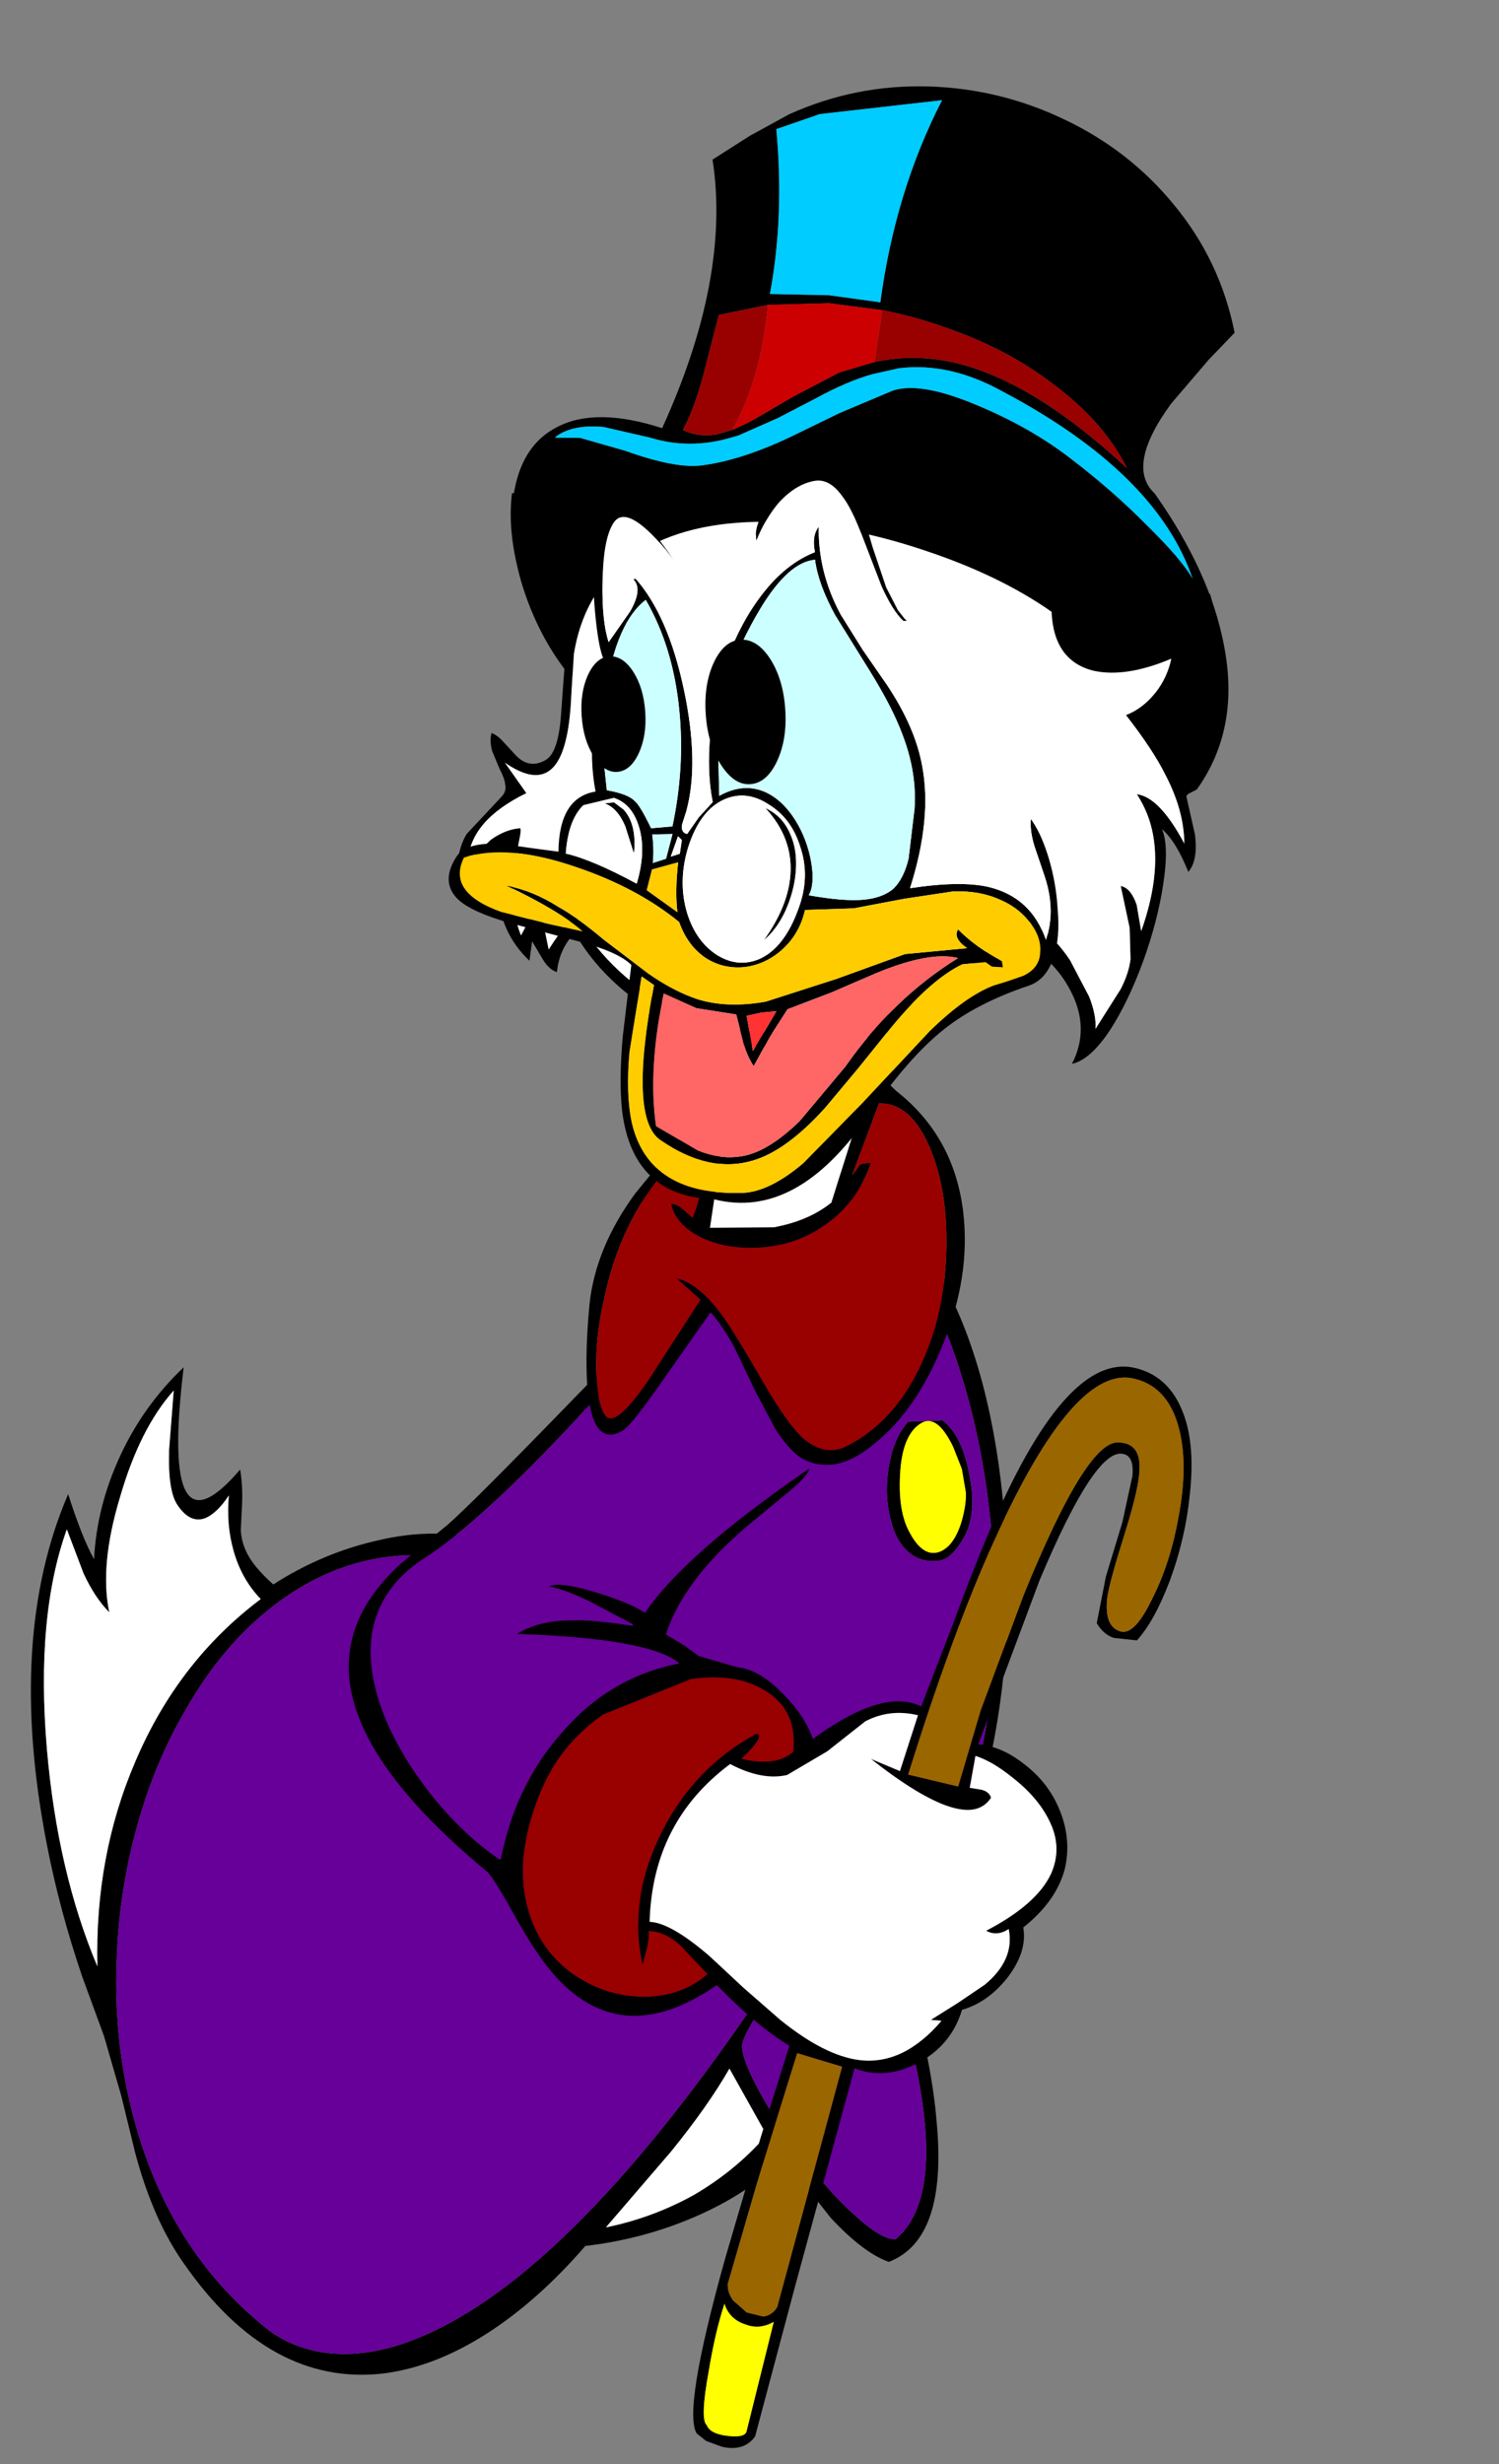 <?xml version="1.0" encoding="UTF-8" standalone="no"?>
<svg xmlns:xlink="http://www.w3.org/1999/xlink" height="166.95px" width="101.6px" xmlns="http://www.w3.org/2000/svg">
  <rect width="100%" height="100%" fill="#808080" stroke="none"/>
  <g transform="matrix(1.0, 0.0, 0.0, 1.0, 51.8, 123.5)">
    <use height="92.15" transform="matrix(0.9, 0.0, 0.0, 0.9, -49.7, -45.53)" width="73.55" xlink:href="#shape0"/>
    <use height="79.85" transform="matrix(0.816, -0.377, 0.377, 0.816, -34.202, -21.67)" width="66.1" xlink:href="#shape1"/>
    <use height="57.5" transform="matrix(-0.898, 0.063, 0.063, 0.898, 30.608, -119.096)" width="55.3" xlink:href="#shape2"/>
    <use height="74.6" transform="matrix(-0.898, 0.063, 0.063, 0.898, 30.272, -93.409)" width="58.95" xlink:href="#shape3"/>
    <use height="56.45" transform="matrix(-0.837, 0.148, 0.148, 0.837, 14.44, -93.43)" width="47.6" xlink:href="#shape4"/>
    <use height="14.65" transform="matrix(-0.835, 0.059, 0.047, 0.668, 1.078, -80.346)" width="6.45" xlink:href="#shape5"/>
    <use height="14.65" transform="matrix(-0.668, 0.047, 0.037, 0.534, -8.338, -79.177)" width="6.45" xlink:href="#shape5"/>
  </g>
  <defs>
    <g id="shape0" transform="matrix(1.0, 0.0, 0.0, 1.0, 39.0, 65.7)">
      <path d="M9.75 -62.85 Q8.3 -61.5 7.45 -58.95 6.9 -57.25 6.4 -53.9 L5.4 -48.6 Q4.65 -45.7 3.45 -43.9 L0.65 -40.15 Q-1.1 -37.95 -1.85 -36.55 -4.25 -32.45 -3.15 -28.05 -1.15 -20.25 2.9 -15.25 6.25 -11.05 10.9 -9.05 14.6 -7.45 18.75 -7.4 22.0 -7.35 24.35 -8.15 29.25 -9.9 31.75 -17.4 33.95 -24.35 33.55 -33.8 33.15 -43.15 30.4 -50.8 27.35 -59.1 22.6 -62.1 19.55 -64.05 16.2 -64.5 12.1 -65.05 9.75 -62.85 M13.35 -65.65 Q22.45 -66.4 28.05 -58.5 32.8 -51.8 34.1 -40.3 35.3 -29.95 33.35 -20.45 32.45 -16.0 31.0 -12.9 29.45 -9.75 27.55 -8.55 27.4 -8.5 27.5 -8.0 L27.75 -7.05 Q27.9 -5.65 26.55 -5.2 L28.0 0.25 Q28.95 4.25 29.2 7.35 30.05 16.25 25.6 17.95 23.65 17.25 21.2 14.6 L17.7 10.15 Q15.0 12.85 10.9 14.6 7.05 16.25 2.75 16.75 -0.8 20.85 -4.6 23.3 -8.55 25.85 -12.45 26.35 -21.05 27.35 -27.5 18.05 -29.8 14.8 -31.15 9.75 L-32.2 5.45 -33.5 0.95 -35.15 -3.55 Q-36.85 -8.55 -37.8 -13.45 -40.85 -29.05 -36.2 -39.85 -35.15 -36.55 -34.25 -34.95 -34.05 -38.95 -32.25 -42.8 -30.5 -46.55 -27.5 -49.4 -29.3 -34.6 -23.25 -41.7 -23.05 -40.55 -23.1 -39.15 L-23.2 -37.15 Q-23.15 -36.15 -22.65 -35.25 -22.1 -34.25 -20.75 -33.05 -17.1 -35.4 -12.95 -36.35 -8.35 -37.45 -4.55 -36.25 0.25 -40.5 2.7 -46.1 4.05 -49.4 5.25 -55.35 L6.1 -59.2 Q6.6 -61.2 7.35 -62.4 9.15 -65.3 13.35 -65.65 M31.4 -40.0 L31.1 -41.75 30.45 -43.4 Q29.25 -45.9 28.05 -45.2 26.6 -44.35 26.45 -41.3 26.3 -38.55 27.15 -37.0 27.85 -35.65 28.7 -35.45 29.45 -35.3 30.15 -36.0 30.75 -36.65 31.1 -37.85 31.45 -39.1 31.4 -40.0 M25.6 -41.9 Q25.95 -44.05 27.05 -45.3 L29.65 -45.4 Q31.1 -44.3 31.65 -41.4 32.25 -38.55 31.35 -36.75 30.4 -35.0 29.45 -34.85 28.45 -34.7 27.65 -35.1 26.25 -35.85 25.75 -37.9 25.25 -39.8 25.6 -41.9 M16.35 -2.8 Q16.3 -1.85 15.45 -0.3 14.55 1.2 14.55 1.7 14.55 2.75 15.9 5.2 17.15 7.5 19.15 10.1 21.15 12.75 23.0 14.4 25.0 16.25 26.1 16.25 29.2 13.7 28.15 6.1 27.75 3.1 26.8 0.0 L24.9 -4.55 Q20.7 -2.4 14.7 -3.3 8.6 -4.2 3.5 -7.95 -2.15 -12.1 -4.65 -18.45 -7.45 -25.7 -5.5 -34.7 -14.45 -36.85 -21.65 -30.7 -24.9 -27.9 -27.3 -23.7 -29.7 -19.65 -31.05 -14.7 -32.4 -9.8 -32.55 -4.6 -32.75 0.75 -31.6 5.75 -29.1 16.75 -21.15 23.05 -19.45 24.35 -17.1 24.75 -13.7 25.3 -9.65 23.6 1.9 18.75 16.35 -2.8 M23.8 -5.1 Q25.3 -5.65 25.9 -7.0 16.2 -4.85 9.15 -8.15 3.25 -10.95 -0.25 -17.25 -3.15 -22.4 -3.9 -28.6 -4.2 -31.2 -3.95 -33.35 -3.85 -35.45 -3.25 -36.55 -6.3 -32.6 -5.3 -26.1 -4.3 -19.9 -0.15 -14.25 4.15 -8.25 10.15 -5.65 16.85 -2.75 23.8 -5.1 M-27.95 -39.0 Q-28.7 -40.05 -28.6 -43.2 L-28.25 -47.65 Q-30.8 -44.8 -32.3 -39.6 -33.85 -34.45 -33.1 -30.95 -34.2 -32.05 -35.05 -33.9 L-36.3 -37.2 Q-38.65 -30.65 -37.8 -20.65 -37.0 -11.4 -34.0 -4.3 -34.2 -12.6 -31.15 -19.7 -27.95 -27.25 -21.7 -31.95 -23.15 -33.45 -23.75 -35.6 -24.3 -37.55 -24.1 -39.75 -24.95 -38.45 -25.85 -38.05 -27.0 -37.6 -27.95 -39.0 M16.4 8.4 L13.6 3.4 Q12.0 6.2 9.2 9.65 L4.3 15.35 Q7.75 14.65 10.85 12.95 14.05 11.1 16.4 8.4" fill="#000000" fill-rule="evenodd" stroke="none"/>
      <path d="M9.75 -62.85 Q12.1 -65.05 16.2 -64.5 19.55 -64.05 22.6 -62.1 27.35 -59.1 30.4 -50.8 33.15 -43.15 33.55 -33.8 33.95 -24.35 31.75 -17.4 29.25 -9.9 24.35 -8.15 22.0 -7.35 18.75 -7.4 14.6 -7.45 10.9 -9.05 6.25 -11.05 2.9 -15.25 -1.15 -20.25 -3.15 -28.05 -4.25 -32.45 -1.85 -36.55 -1.1 -37.95 0.65 -40.15 L3.45 -43.9 Q4.65 -45.7 5.4 -48.6 L6.4 -53.9 Q6.9 -57.25 7.45 -58.95 8.3 -61.5 9.75 -62.85 M25.6 -41.9 Q25.25 -39.8 25.75 -37.9 26.25 -35.85 27.65 -35.1 28.45 -34.7 29.45 -34.85 30.4 -35.0 31.35 -36.75 32.25 -38.55 31.65 -41.4 31.1 -44.3 29.65 -45.4 L27.05 -45.3 Q25.95 -44.05 25.6 -41.9 M16.35 -2.8 Q1.9 18.75 -9.65 23.6 -13.7 25.3 -17.1 24.75 -19.45 24.35 -21.15 23.05 -29.1 16.75 -31.6 5.75 -32.75 0.75 -32.55 -4.6 -32.4 -9.8 -31.05 -14.7 -29.7 -19.65 -27.3 -23.7 -24.9 -27.9 -21.65 -30.7 -14.45 -36.85 -5.5 -34.7 -7.45 -25.7 -4.65 -18.45 -2.15 -12.1 3.5 -7.95 8.6 -4.2 14.7 -3.3 20.7 -2.4 24.9 -4.55 L26.8 0.0 Q27.75 3.1 28.15 6.1 29.2 13.7 26.1 16.25 25.0 16.25 23.0 14.4 21.15 12.75 19.15 10.1 17.15 7.5 15.9 5.2 14.55 2.75 14.55 1.7 14.55 1.2 15.45 -0.3 16.3 -1.85 16.35 -2.8" fill="#660099" fill-rule="evenodd" stroke="none"/>
      <path d="M31.4 -40.0 Q31.45 -39.1 31.1 -37.85 30.75 -36.65 30.15 -36.0 29.45 -35.3 28.7 -35.45 27.85 -35.65 27.15 -37.0 26.3 -38.55 26.45 -41.3 26.6 -44.35 28.05 -45.2 29.25 -45.9 30.45 -43.4 L31.1 -41.75 31.4 -40.0" fill="#ffff00" fill-rule="evenodd" stroke="none"/>
      <path d="M23.8 -5.1 Q16.85 -2.75 10.15 -5.65 4.15 -8.25 -0.15 -14.25 -4.3 -19.9 -5.3 -26.1 -6.3 -32.6 -3.25 -36.55 -3.85 -35.45 -3.95 -33.35 -4.2 -31.2 -3.9 -28.6 -3.15 -22.4 -0.25 -17.25 3.25 -10.95 9.15 -8.15 16.2 -4.85 25.9 -7.0 25.3 -5.65 23.8 -5.1" fill="#990000" fill-rule="evenodd" stroke="none"/>
      <path d="M16.4 8.4 Q14.05 11.1 10.85 12.95 7.75 14.65 4.3 15.35 L9.2 9.65 Q12.0 6.2 13.6 3.4 L16.4 8.4 M-27.95 -39.0 Q-27.0 -37.6 -25.85 -38.05 -24.95 -38.45 -24.1 -39.75 -24.3 -37.55 -23.75 -35.6 -23.15 -33.45 -21.7 -31.95 -27.95 -27.25 -31.15 -19.7 -34.2 -12.6 -34.0 -4.3 -37.0 -11.4 -37.8 -20.65 -38.65 -30.65 -36.3 -37.2 L-35.05 -33.9 Q-34.2 -32.05 -33.1 -30.95 -33.85 -34.45 -32.3 -39.6 -30.8 -44.8 -28.25 -47.65 L-28.6 -43.2 Q-28.7 -40.05 -27.95 -39.0" fill="#ffffff" fill-rule="evenodd" stroke="none"/>
    </g>
    <g id="shape1" transform="matrix(1.0, 0.0, 0.0, 1.0, 33.75, 7.9)">
      <path d="M4.8 7.15 L5.0 7.15 4.85 7.25 Q4.4 7.65 2.9 8.05 L-1.1 9.1 Q-7.2 10.8 -10.1 13.95 L-9.15 15.35 -8.55 16.45 -6.25 18.45 Q-4.8 19.3 -3.95 21.75 -3.15 23.95 -3.35 25.75 3.1 24.45 5.1 26.95 L10.0 22.2 Q14.3 17.9 17.1 15.55 26.65 7.45 30.5 10.6 32.55 12.25 32.3 15.25 32.1 17.8 30.15 21.0 28.5 23.8 26.1 26.2 23.75 28.5 21.95 29.25 L20.45 28.35 Q19.85 27.8 19.75 26.8 L21.85 23.9 24.7 20.7 26.85 17.85 Q27.6 16.55 26.9 16.05 25.2 14.75 17.2 22.05 L7.8 31.35 Q9.35 32.2 10.35 34.2 11.4 36.2 11.3 38.4 11.2 40.8 9.8 42.6 8.2 44.55 5.1 45.3 4.6 47.15 2.3 48.3 0.25 49.3 -1.7 49.0 -3.55 51.1 -6.45 51.25 -9.25 51.35 -10.9 49.6 L-21.75 62.5 -29.35 71.65 Q-30.6 72.35 -31.95 71.3 L-32.85 70.4 -33.25 69.6 Q-33.5 67.6 -25.75 58.5 L-19.5 51.35 -14.65 46.0 Q-16.3 43.55 -17.7 39.55 -26.2 41.05 -28.45 33.9 -29.1 31.85 -29.35 28.3 -29.6 25.0 -29.85 24.5 -36.85 9.9 -31.35 3.9 -29.5 1.85 -26.1 0.75 L-23.55 0.05 -21.6 -0.45 Q-19.2 -1.15 -8.7 -5.2 -0.55 -8.35 -0.4 -7.85 L-0.45 -7.75 Q-0.8 -7.5 -3.1 -6.4 -5.95 -5.05 -9.45 -3.6 -19.1 0.35 -24.25 1.1 -28.05 1.65 -30.05 4.4 -31.75 6.85 -31.95 10.7 -32.1 14.1 -31.1 18.0 -30.15 21.55 -28.55 24.15 -25.2 19.55 -20.5 17.45 -15.35 15.05 -10.1 16.35 -11.35 13.7 -20.3 9.2 -18.3 8.95 -16.0 10.05 -14.75 10.55 -12.1 12.3 L-12.05 12.2 -14.15 9.45 Q-15.4 7.85 -16.6 6.95 -15.65 6.95 -13.45 8.95 -11.5 10.7 -10.85 11.8 -6.3 9.05 4.8 7.15 M21.15 28.15 Q22.0 28.8 24.3 26.9 26.65 25.05 28.65 22.2 30.95 19.0 31.5 16.25 32.15 13.0 30.15 11.35 26.55 8.2 15.35 17.9 9.6 22.85 2.05 31.2 L5.1 33.6 9.05 29.1 15.65 22.55 Q24.75 14.05 26.9 15.1 28.5 15.85 27.5 17.7 26.9 18.9 24.55 21.5 22.0 24.3 21.3 25.35 20.1 27.3 21.15 28.15 M9.1 34.7 Q8.2 32.9 7.25 32.05 L5.85 34.05 6.65 34.6 Q7.05 34.95 7.0 35.4 4.2 37.2 0.0 28.95 L1.6 30.7 4.6 27.45 Q2.9 26.1 0.8 26.2 L-2.75 27.05 -6.25 27.4 Q-8.15 27.0 -9.8 24.85 -16.95 26.35 -20.3 33.1 -18.9 33.8 -17.3 37.3 L-15.95 40.6 -14.45 43.95 Q-12.55 47.8 -10.3 49.2 -7.45 50.95 -3.45 49.1 L-4.15 48.7 -1.8 48.4 0.65 48.0 Q3.5 47.25 4.05 44.95 3.0 45.1 2.45 44.35 6.75 44.15 8.7 42.5 10.35 41.05 10.25 38.75 10.2 36.85 9.1 34.7 M-8.85 24.85 Q-6.75 26.5 -5.1 26.0 -3.5 23.35 -5.05 21.0 -6.45 18.8 -9.8 17.8 L-16.95 17.45 Q-21.05 18.2 -23.9 21.0 -27.4 24.3 -28.15 28.0 -28.8 31.25 -27.3 34.05 -25.85 36.65 -23.25 37.95 -20.55 39.25 -18.0 38.5 L-18.9 35.8 Q-19.5 34.3 -20.65 33.7 -20.95 34.5 -22.15 35.8 -21.0 30.8 -16.65 27.35 -12.4 23.95 -7.05 23.6 -6.4 24.0 -8.85 24.85 M-30.45 65.7 Q-32.6 68.75 -32.3 69.35 -32.35 70.05 -31.2 70.75 -30.05 71.45 -29.75 71.0 L-24.45 64.4 Q-25.7 64.5 -26.5 63.65 -27.4 62.8 -27.25 61.6 -28.75 63.2 -30.45 65.7 M-11.7 49.1 L-14.35 46.75 -20.75 53.85 -26.4 60.35 Q-26.7 60.95 -26.55 61.65 L-26.0 62.9 -25.0 63.7 Q-24.35 63.9 -23.75 63.5 L-11.7 49.1" fill="#000000" fill-rule="evenodd" stroke="none"/>
      <path d="M-0.45 -7.75 Q9.85 -4.75 4.8 7.15 -6.3 9.05 -10.85 11.8 -11.5 10.7 -13.45 8.95 -15.65 6.95 -16.6 6.95 -15.4 7.85 -14.15 9.45 L-12.05 12.2 -12.1 12.3 Q-14.75 10.55 -16.0 10.05 -18.3 8.95 -20.3 9.2 -11.35 13.7 -10.1 16.35 -15.35 15.05 -20.5 17.45 -25.2 19.55 -28.55 24.15 -30.15 21.55 -31.1 18.0 -32.1 14.1 -31.95 10.7 -31.75 6.85 -30.05 4.4 -28.05 1.65 -24.25 1.1 -19.1 0.35 -9.45 -3.6 -5.95 -5.05 -3.1 -6.4 -0.8 -7.5 -0.45 -7.75" fill="#660099" fill-rule="evenodd" stroke="none"/>
      <path d="M21.15 28.15 Q20.1 27.3 21.3 25.35 22.0 24.3 24.55 21.5 26.9 18.9 27.5 17.7 28.5 15.85 26.9 15.1 24.75 14.05 15.65 22.55 L9.05 29.1 5.1 33.6 2.05 31.2 Q9.6 22.85 15.35 17.9 26.55 8.2 30.15 11.35 32.15 13.0 31.5 16.25 30.95 19.0 28.65 22.2 26.65 25.05 24.3 26.9 22.0 28.8 21.15 28.15 M-11.7 49.1 L-23.75 63.5 Q-24.35 63.9 -25.0 63.7 L-26.0 62.9 -26.55 61.65 Q-26.7 60.95 -26.4 60.35 L-20.75 53.85 -14.35 46.75 -11.7 49.1" fill="#996600" fill-rule="evenodd" stroke="none"/>
      <path d="M9.1 34.7 Q10.2 36.85 10.25 38.75 10.35 41.05 8.7 42.5 6.75 44.15 2.45 44.35 3.0 45.1 4.05 44.95 3.5 47.25 0.65 48.0 L-1.8 48.4 -4.15 48.7 -3.45 49.1 Q-7.45 50.95 -10.3 49.2 -12.55 47.8 -14.45 43.95 L-15.95 40.6 -17.3 37.3 Q-18.9 33.8 -20.3 33.1 -16.95 26.35 -9.8 24.85 -8.15 27.0 -6.25 27.4 L-2.75 27.05 0.8 26.2 Q2.9 26.1 4.6 27.45 L1.6 30.7 0.0 28.95 Q4.2 37.2 7.0 35.4 7.05 34.95 6.65 34.6 L5.85 34.05 7.25 32.05 Q8.2 32.9 9.1 34.7" fill="#ffffff" fill-rule="evenodd" stroke="none"/>
      <path d="M-8.85 24.85 Q-6.4 24.0 -7.05 23.6 -12.4 23.95 -16.65 27.35 -21.0 30.8 -22.15 35.8 -20.95 34.5 -20.65 33.7 -19.5 34.3 -18.9 35.8 L-18.0 38.5 Q-20.55 39.25 -23.25 37.95 -25.85 36.65 -27.3 34.05 -28.8 31.25 -28.15 28.0 -27.4 24.3 -23.9 21.0 -21.05 18.2 -16.95 17.45 L-9.8 17.8 Q-6.45 18.8 -5.05 21.0 -3.5 23.35 -5.1 26.0 -6.75 26.5 -8.85 24.85" fill="#990000" fill-rule="evenodd" stroke="none"/>
      <path d="M-30.45 65.7 Q-28.75 63.2 -27.25 61.6 -27.4 62.8 -26.5 63.65 -25.7 64.5 -24.45 64.4 L-29.75 71.0 Q-30.05 71.45 -31.2 70.75 -32.35 70.05 -32.3 69.35 -32.6 68.75 -30.45 65.7" fill="#ffff00" fill-rule="evenodd" stroke="none"/>
    </g>
    <g id="shape2" transform="matrix(1.0, 0.0, 0.0, 1.0, 27.65, 28.75)">
      <path d="M27.25 6.35 Q26.4 10.2 24.4 13.25 L18.05 18.8 Q-2.1 34.4 -22.4 25.55 -26.0 21.2 -25.2 14.85 -24.55 9.3 -20.8 3.1 -18.75 0.9 -22.5 -3.55 L-25.55 -6.65 -27.65 -8.55 Q-26.95 -14.05 -23.75 -18.5 -20.7 -22.8 -16.0 -25.45 -11.35 -28.1 -6.0 -28.65 -0.5 -29.2 4.65 -27.3 L7.7 -25.9 10.65 -24.3 Q9.9 -15.35 15.85 -4.4 20.7 -6.35 23.7 -5.05 26.35 -3.95 27.25 -0.6 28.05 2.4 27.25 6.35 M5.7 -26.25 L2.35 -27.15 -6.9 -27.55 Q-2.9 -20.95 -1.2 -12.7 L2.6 -13.5 6.95 -13.9 7.05 -13.9 Q5.55 -19.65 5.7 -26.25 M18.75 -2.9 L22.05 -4.1 23.95 -4.25 23.75 -4.4 Q22.45 -5.15 20.25 -4.8 L16.8 -3.75 Q13.95 -2.65 10.85 -3.3 L10.15 -3.45 7.1 -4.55 4.1 -5.85 Q1.7 -6.95 -0.25 -7.35 L-2.25 -7.65 Q-6.05 -7.85 -9.85 -5.4 -21.05 1.55 -23.2 9.7 -22.45 8.15 -20.05 5.45 -17.7 2.7 -14.75 0.1 -11.8 -2.55 -7.75 -4.55 -3.75 -6.55 -1.65 -6.0 L2.45 -4.6 5.8 -3.25 Q9.85 -1.6 13.0 -1.4 15.0 -1.25 18.75 -2.9 M10.6 -3.9 L11.75 -3.65 Q13.15 -3.5 14.3 -4.15 13.3 -5.75 12.45 -8.25 L11.0 -12.6 7.25 -13.1 2.65 -12.9 -1.3 -12.1 Q-3.75 -11.45 -6.1 -10.4 -10.55 -8.5 -13.8 -5.6 -17.35 -2.55 -18.85 1.05 -12.4 -5.85 -6.7 -7.7 -3.6 -8.7 -0.45 -8.25 L2.25 -7.65 5.8 -6.1 8.95 -4.55 Q9.85 -4.15 10.6 -3.9 M16.45 5.5 Q14.85 4.25 12.05 3.65 6.65 2.45 0.0 4.25 -6.7 6.05 -10.75 9.8 -14.8 13.5 -13.9 16.95 L-13.9 17.0 Q-12.95 20.45 -7.55 21.65 L-4.95 22.05 Q-0.65 22.4 4.5 21.05 11.15 19.25 15.25 15.55 L15.95 14.85 Q19.2 11.5 18.4 8.35 17.9 6.65 16.45 5.5" fill="#000000" fill-rule="evenodd" stroke="none"/>
      <path d="M18.75 -2.9 Q15.0 -1.25 13.0 -1.4 9.85 -1.6 5.8 -3.25 L2.45 -4.6 -1.65 -6.0 Q-3.75 -6.55 -7.75 -4.55 -11.8 -2.55 -14.75 0.1 -17.7 2.7 -20.05 5.45 -22.45 8.15 -23.2 9.7 -21.05 1.55 -9.85 -5.4 -6.05 -7.85 -2.25 -7.65 L-0.25 -7.35 Q1.7 -6.95 4.1 -5.85 L7.1 -4.55 10.15 -3.45 10.85 -3.3 Q13.95 -2.65 16.8 -3.75 L20.25 -4.8 Q22.45 -5.15 23.75 -4.4 L23.95 -4.25 22.05 -4.1 18.75 -2.9 M5.7 -26.25 Q5.55 -19.65 7.05 -13.9 L6.95 -13.9 2.6 -13.5 -1.2 -12.7 Q-2.9 -20.95 -6.9 -27.55 L2.35 -27.15 5.7 -26.25" fill="#00ccff" fill-rule="evenodd" stroke="none"/>
      <path d="M7.25 -13.1 L11.0 -12.6 12.45 -8.25 Q13.3 -5.75 14.3 -4.15 13.15 -3.5 11.75 -3.65 L10.6 -3.9 Q8.2 -7.45 7.25 -13.1 M-0.45 -8.25 Q-3.6 -8.7 -6.7 -7.7 -12.4 -5.85 -18.85 1.05 -17.35 -2.55 -13.8 -5.6 -10.55 -8.5 -6.1 -10.4 -3.75 -11.45 -1.3 -12.1 L-0.45 -8.25" fill="#990000" fill-rule="evenodd" stroke="none"/>
      <path d="M10.6 -3.9 Q9.85 -4.15 8.95 -4.55 L5.8 -6.1 2.25 -7.65 -0.45 -8.25 -1.3 -12.1 2.65 -12.9 7.25 -13.1 Q8.2 -7.45 10.6 -3.9" fill="#cc0000" fill-rule="evenodd" stroke="none"/>
      <path d="M15.95 14.85 L15.25 15.55 Q11.15 19.25 4.5 21.05 -0.65 22.4 -4.95 22.05 L-5.9 19.25 Q-2.0 19.4 2.55 18.2 9.2 16.4 13.3 12.7 L14.3 11.7 15.95 14.85" fill="#660000" fill-rule="evenodd" stroke="none"/>
      <path d="M-13.9 16.95 Q-14.8 13.5 -10.75 9.8 -6.7 6.05 0.0 4.25 6.65 2.45 12.05 3.65 14.85 4.25 16.45 5.5 17.2 8.5 14.3 11.7 L13.3 12.7 Q9.2 16.4 2.55 18.2 -2.0 19.4 -5.9 19.25 L-9.5 18.8 Q-12.3 18.2 -13.9 16.95" fill="#333333" fill-rule="evenodd" stroke="none"/>
      <path d="M16.45 5.5 Q17.9 6.65 18.4 8.35 19.2 11.5 15.95 14.85 L14.3 11.7 Q17.2 8.5 16.45 5.5 M-4.95 22.05 L-7.55 21.65 Q-12.95 20.45 -13.9 17.0 L-13.9 16.95 Q-12.3 18.2 -9.5 18.8 L-5.9 19.25 -4.95 22.05" fill="#330000" fill-rule="evenodd" stroke="none"/>
    </g>
    <g id="shape3" transform="matrix(1.0, 0.0, 0.0, 1.0, 38.55, 59.25)">
      <path d="M14.05 -53.0 Q13.2 -49.1 11.15 -46.05 L11.4 -44.35 11.7 -42.25 Q12.1 -39.55 13.05 -39.05 14.35 -38.4 15.3 -39.55 L16.1 -40.55 Q16.55 -41.15 17.0 -41.35 17.2 -40.8 17.05 -40.0 L16.6 -38.65 Q16.25 -37.85 16.25 -37.45 16.15 -36.9 16.6 -36.5 L19.4 -33.9 Q20.35 -32.55 20.4 -30.15 19.3 -31.3 18.3 -31.75 L17.6 -32.0 Q17.2 -32.2 16.95 -32.35 18.3 -27.25 15.35 -24.05 L15.05 -25.5 14.35 -24.1 Q13.95 -23.3 13.35 -23.05 13.05 -24.8 11.8 -25.9 9.3 -20.7 2.65 -17.3 2.3 -16.35 2.3 -14.95 L2.3 -12.6 5.55 -9.3 8.65 -6.0 Q11.9 -2.15 12.65 2.05 13.25 5.65 13.25 8.2 13.2 12.95 10.8 11.7 10.1 11.35 7.3 7.85 L3.6 3.3 Q2.8 4.3 2.0 6.05 L0.7 9.35 -0.65 12.4 Q-1.5 13.95 -2.35 14.65 -3.5 15.5 -5.05 15.35 -6.5 15.15 -8.05 14.0 -11.35 11.7 -13.65 7.0 -16.15 1.95 -15.9 -2.95 -15.6 -8.65 -11.5 -12.35 L-11.05 -12.85 -11.55 -14.6 -12.65 -16.3 Q-13.6 -17.45 -15.45 -18.65 L-18.7 -20.7 Q-20.5 -21.95 -21.4 -23.1 -24.05 -21.5 -25.15 -18.9 -26.4 -16.0 -24.85 -13.45 -26.25 -13.65 -27.9 -15.8 -29.4 -17.8 -30.75 -20.8 -32.05 -23.75 -32.65 -26.45 -33.3 -29.3 -32.85 -30.6 -33.85 -29.6 -34.6 -27.25 -35.4 -28.05 -35.3 -30.0 L-34.85 -32.95 Q-39.25 -37.55 -38.4 -44.5 L-37.7 -48.0 -27.35 -48.0 -20.1 -56.0 14.2 -59.25 Q14.75 -56.45 14.05 -53.0 M1.05 -14.6 L1.0 -16.8 Q-5.3 -15.5 -11.35 -16.8 L-10.25 -14.6 -8.55 -10.65 -6.05 -4.3 Q-4.25 -3.05 -1.6 -2.75 L3.2 -3.05 1.7 -9.8 Q1.2 -12.4 1.05 -14.6 M10.8 -43.85 L10.4 -46.85 Q9.15 -52.15 4.6 -54.35 0.6 -56.3 -5.4 -55.7 -10.8 -55.15 -16.55 -52.75 -22.0 -50.5 -25.7 -47.5 -25.6 -43.8 -28.55 -42.85 -30.95 -42.15 -34.45 -43.35 -34.05 -41.95 -33.1 -40.9 -32.05 -39.75 -30.75 -39.35 -32.6 -36.6 -33.4 -34.65 -34.6 -31.9 -34.45 -29.4 -32.85 -33.0 -31.15 -33.35 -33.45 -29.25 -30.75 -23.05 L-30.55 -25.05 Q-30.2 -26.35 -29.45 -26.55 L-29.9 -23.35 -29.8 -21.0 Q-29.6 -19.95 -28.9 -18.8 L-26.8 -15.95 Q-26.95 -16.95 -26.5 -18.4 L-25.25 -21.25 Q-23.35 -24.55 -21.1 -24.4 -18.2 -20.95 -13.65 -19.0 -9.2 -17.1 -4.35 -17.2 0.65 -17.35 4.7 -19.65 9.15 -22.25 11.6 -27.0 11.85 -27.45 13.85 -24.8 L14.2 -27.45 Q14.65 -27.7 15.2 -27.05 L15.85 -26.0 Q16.55 -28.05 16.0 -31.15 L15.5 -33.1 Q15.25 -33.95 15.35 -34.05 16.45 -34.05 17.6 -33.35 L19.45 -31.85 Q19.05 -34.9 14.7 -36.65 L16.15 -39.05 Q12.8 -36.35 11.5 -40.3 11.05 -41.6 10.8 -43.85 M4.45 -3.9 L5.15 -4.6 Q5.55 -5.0 6.0 -5.05 5.75 -3.4 3.8 -2.3 1.95 -1.3 -0.55 -1.3 -3.25 -1.3 -5.45 -2.65 -8.0 -4.15 -9.25 -7.1 L-8.45 -7.05 -7.75 -6.25 -10.15 -11.5 Q-12.5 -11.4 -13.7 -8.0 -14.85 -4.8 -14.45 -0.3 -14.05 4.45 -12.0 8.2 -9.7 12.45 -5.95 14.05 -4.2 14.8 -2.6 13.15 -1.55 12.0 0.0 8.85 1.95 4.85 2.65 3.75 4.25 1.1 6.0 0.55 L4.3 2.3 6.25 4.9 8.5 7.9 Q11.2 11.35 11.95 10.6 12.55 9.95 12.5 7.45 12.45 4.7 11.5 1.65 10.45 -2.05 8.45 -4.95 6.05 -8.4 2.7 -10.3 3.35 -6.15 4.45 -3.9" fill="#000000" fill-rule="evenodd" stroke="none"/>
      <path d="M10.8 -43.85 Q11.05 -41.6 11.5 -40.3 12.8 -36.35 16.15 -39.05 L14.7 -36.65 Q19.05 -34.9 19.45 -31.85 L17.6 -33.35 Q16.45 -34.05 15.35 -34.05 15.25 -33.95 15.5 -33.1 L16.0 -31.15 Q16.55 -28.05 15.85 -26.0 L15.2 -27.05 Q14.65 -27.7 14.2 -27.45 L13.85 -24.8 Q11.85 -27.45 11.6 -27.0 9.15 -22.25 4.7 -19.65 0.65 -17.35 -4.35 -17.2 -9.2 -17.1 -13.65 -19.0 -18.2 -20.95 -21.1 -24.4 -23.35 -24.55 -25.25 -21.25 L-26.5 -18.4 Q-26.95 -16.95 -26.8 -15.95 L-28.9 -18.8 Q-29.6 -19.95 -29.8 -21.0 L-29.9 -23.35 -29.45 -26.55 Q-30.2 -26.35 -30.55 -25.05 L-30.75 -23.05 Q-33.45 -29.25 -31.15 -33.35 -32.85 -33.0 -34.45 -29.4 -34.6 -31.9 -33.4 -34.65 -32.6 -36.6 -30.75 -39.35 -32.05 -39.75 -33.1 -40.9 -34.05 -41.95 -34.45 -43.35 -30.95 -42.15 -28.55 -42.85 -25.6 -43.8 -25.7 -47.5 -22.0 -50.5 -16.55 -52.75 -10.8 -55.15 -5.4 -55.7 0.6 -56.3 4.6 -54.35 9.15 -52.15 10.4 -46.85 L10.8 -43.85 M1.05 -14.6 Q1.2 -12.4 1.7 -9.8 L3.2 -3.05 -1.6 -2.75 Q-4.25 -3.05 -6.05 -4.3 L-8.55 -10.65 -10.25 -14.6 -11.35 -16.8 Q-5.3 -15.5 1.0 -16.8 L1.05 -14.6" fill="#ffffff" fill-rule="evenodd" stroke="none"/>
      <path d="M4.45 -3.9 Q3.35 -6.15 2.7 -10.3 6.05 -8.4 8.45 -4.95 10.45 -2.05 11.5 1.65 12.45 4.7 12.5 7.45 12.55 9.95 11.95 10.6 11.2 11.35 8.5 7.9 L6.25 4.9 4.3 2.3 6.0 0.55 Q4.25 1.1 2.65 3.75 1.95 4.85 0.0 8.85 -1.55 12.0 -2.6 13.15 -4.2 14.8 -5.95 14.05 -9.7 12.45 -12.0 8.2 -14.05 4.45 -14.45 -0.3 -14.85 -4.8 -13.7 -8.0 -12.5 -11.4 -10.15 -11.5 L-7.75 -6.25 -8.45 -7.05 -9.25 -7.1 Q-8.0 -4.15 -5.45 -2.65 -3.25 -1.3 -0.55 -1.3 1.95 -1.3 3.8 -2.3 5.75 -3.4 6.0 -5.05 5.55 -5.0 5.15 -4.6 L4.45 -3.9" fill="#990000" fill-rule="evenodd" stroke="none"/>
    </g>
    <g id="shape4" transform="matrix(1.0, 0.0, 0.0, 1.0, 23.8, 28.2)">
      <path d="M-5.15 -24.15 L-5.1 -23.65 Q-6.1 -25.25 -7.35 -26.3 -8.95 -27.55 -10.5 -27.55 -11.7 -27.55 -12.45 -26.0 -13.05 -24.9 -13.5 -22.45 L-14.3 -18.35 Q-14.85 -16.2 -15.55 -15.3 L-15.75 -15.3 -15.8 -15.3 -15.65 -15.5 -15.25 -16.25 -14.65 -18.2 -14.15 -21.5 -13.8 -24.6 Q-13.55 -26.15 -13.0 -26.9 -12.25 -28.0 -10.9 -28.05 -9.65 -28.15 -8.25 -27.45 -6.9 -26.8 -6.0 -25.75 -5.3 -24.9 -5.15 -24.15 M-22.8 2.0 Q-22.55 2.9 -22.7 4.15 L-23.05 6.45 Q-23.55 9.45 -22.3 11.7 -21.75 8.15 -18.55 6.75 -16.45 5.85 -12.35 5.75 -15.05 0.6 -15.0 -3.65 -15.0 -6.8 -13.35 -10.55 L-11.95 -13.6 -10.7 -16.7 Q-9.5 -20.35 -10.2 -23.9 -9.5 -23.25 -9.55 -21.95 -7.1 -21.45 -4.85 -19.4 -2.8 -17.55 -1.15 -14.75 0.35 -12.1 1.2 -9.1 2.0 -6.2 1.95 -3.75 L3.25 -2.75 4.4 -1.6 Q4.9 -1.8 4.65 -2.45 L4.15 -3.4 Q2.45 -7.0 2.65 -12.95 2.85 -19.0 4.9 -22.35 L5.1 -22.35 Q4.45 -21.45 5.8 -19.85 L6.95 -18.7 7.9 -17.75 Q8.15 -19.45 7.55 -22.55 6.9 -25.9 5.9 -27.0 4.6 -28.5 2.1 -24.15 L1.6 -23.15 2.0 -24.05 2.05 -24.15 2.7 -25.45 3.85 -27.7 Q5.25 -28.75 6.4 -27.55 7.3 -26.55 7.95 -24.1 8.45 -22.05 8.6 -19.65 8.75 -17.45 8.55 -16.55 L10.25 -11.5 Q11.05 -8.6 11.0 -6.2 13.95 -6.25 14.75 -2.0 L16.65 -2.6 18.95 -3.35 Q21.85 -4.1 22.85 -3.0 24.45 -1.25 23.3 0.35 22.4 1.55 19.5 2.95 L14.35 5.35 Q11.45 6.7 10.6 7.9 L12.25 13.35 Q13.2 16.85 13.35 19.25 13.7 26.1 7.35 27.45 1.15 30.25 -5.95 23.0 -9.9 19.0 -13.05 17.3 -16.0 15.7 -20.3 15.05 -21.75 14.85 -22.65 13.2 -23.45 11.75 -23.65 9.45 -23.9 7.35 -23.65 5.25 -23.45 3.65 -23.05 2.6 L-22.95 2.35 -22.8 2.0 M-9.45 -21.35 Q-9.35 -19.45 -10.25 -16.75 L-12.25 -11.75 Q-13.5 -8.6 -13.9 -6.35 -14.5 -3.2 -13.8 -0.4 L-12.65 3.4 Q-12.0 4.9 -11.05 5.55 -10.05 6.15 -8.45 6.0 -6.9 5.85 -4.3 4.9 -4.95 4.1 -4.95 2.3 -4.95 0.5 -4.3 -1.15 -3.55 -3.0 -2.25 -3.85 -0.7 -4.85 1.35 -4.15 L0.65 -8.75 Q0.1 -11.4 -0.85 -13.15 -2.45 -15.95 -4.5 -18.3 -7.35 -21.55 -9.45 -21.35 M-19.25 7.9 Q-20.5 8.7 -21.2 9.95 -22.05 11.4 -21.65 12.7 -21.35 13.85 -20.0 14.2 L-18.75 14.4 -17.55 14.55 Q-15.2 15.0 -11.9 17.25 L-5.9 21.75 -0.15 25.85 Q2.85 27.6 4.95 27.35 12.4 26.3 12.75 20.35 12.85 18.0 11.95 14.7 L9.95 8.95 9.1 9.8 Q12.95 19.9 10.75 22.05 7.4 25.35 3.8 24.95 1.0 24.65 -2.65 21.8 L-5.8 19.15 -8.95 16.4 Q-12.7 13.2 -15.4 12.45 L-17.25 12.6 -17.7 13.05 -18.55 13.25 -18.55 12.75 Q-16.65 11.25 -15.55 9.65 -15.0 10.25 -16.0 11.25 L-11.05 10.85 -5.3 11.85 0.55 12.65 Q3.7 12.65 5.9 11.5 7.65 10.55 9.4 8.8 L12.4 5.55 Q14.2 3.4 15.5 2.35 17.3 0.7 19.3 -0.05 15.55 2.6 13.95 4.6 L16.6 3.5 20.05 1.95 Q24.1 -0.35 22.25 -2.85 18.6 -3.35 13.5 -0.5 9.05 1.95 6.25 5.2 5.9 7.25 4.6 8.45 3.35 9.55 1.65 9.65 0.0 9.7 -1.45 8.8 -3.05 7.8 -3.8 6.0 L-7.65 6.55 -11.75 6.5 -15.7 6.6 Q-17.8 6.9 -19.25 7.9 M-2.1 -2.55 Q-3.85 0.15 -3.15 3.0 -2.55 5.45 -0.15 7.8 -1.3 7.15 -2.25 5.8 -3.2 4.4 -3.6 2.9 -4.05 1.2 -3.7 -0.15 -3.35 -1.7 -2.1 -2.55 M1.0 -3.8 Q-0.85 -4.25 -2.4 -2.8 -4.0 -1.4 -4.3 0.95 -4.7 3.5 -3.25 5.9 -1.65 8.65 0.4 9.2 2.25 9.65 3.75 8.3 5.2 6.95 5.5 4.6 5.8 2.0 4.5 -0.55 3.05 -3.3 1.0 -3.8 M-8.5 11.95 Q-13.05 10.95 -15.15 11.9 -9.5 14.15 -4.8 18.85 L-0.45 22.5 Q2.35 24.4 4.4 24.45 6.2 24.5 7.95 23.4 L10.9 20.9 Q10.75 16.3 8.45 10.6 L6.1 12.2 3.05 13.25 2.9 15.3 Q2.85 16.45 2.4 17.55 L0.75 15.5 -1.05 13.55 -4.7 12.85 -8.5 11.95 M-0.15 13.55 L2.25 16.35 2.25 13.5 1.05 13.45 -0.15 13.55 M8.75 -14.1 Q6.95 -19.25 4.4 -20.55 2.9 -16.45 3.3 -11.4 3.65 -6.85 5.45 -2.4 L7.15 -2.55 Q7.7 -4.5 8.05 -4.9 8.45 -5.55 10.1 -6.15 L9.85 -9.75 8.75 -14.1 M6.0 -0.05 L5.15 -1.55 4.9 -1.2 5.25 -0.15 6.0 -0.05 M7.5 0.2 Q7.2 -0.85 7.15 -2.05 L5.55 -1.8 6.4 0.05 7.5 0.2 M12.15 -5.3 L9.65 -5.45 Q8.35 -4.75 8.1 -2.95 7.8 -0.9 9.05 1.6 12.2 -0.9 14.2 -1.75 13.55 -4.35 12.15 -5.3 M9.7 -5.1 L10.45 -5.15 Q9.5 -4.6 9.15 -3.05 L8.85 -0.8 Q8.2 -3.05 9.05 -4.4 L9.7 -5.1 M7.65 0.7 L5.5 0.5 Q6.15 2.7 6.25 4.4 L8.35 2.25 7.65 0.7" fill="#000000" fill-rule="evenodd" stroke="none"/>
      <path d="M-9.45 -21.35 Q-7.35 -21.55 -4.5 -18.3 -2.45 -15.95 -0.85 -13.15 0.1 -11.4 0.65 -8.75 L1.35 -4.15 Q-0.7 -4.85 -2.25 -3.85 -3.55 -3.0 -4.3 -1.15 -4.95 0.5 -4.95 2.3 -4.95 4.1 -4.3 4.9 -6.9 5.85 -8.45 6.0 -10.05 6.15 -11.05 5.55 -12.0 4.9 -12.65 3.4 L-13.8 -0.4 Q-14.5 -3.2 -13.9 -6.35 -13.5 -8.6 -12.25 -11.75 L-10.25 -16.75 Q-9.35 -19.45 -9.45 -21.35 M8.75 -14.1 L9.85 -9.75 10.1 -6.15 Q8.45 -5.55 8.05 -4.9 7.7 -4.5 7.15 -2.55 L5.45 -2.4 Q3.65 -6.85 3.3 -11.4 2.9 -16.45 4.4 -20.55 6.95 -19.25 8.75 -14.1 M7.5 0.2 L6.4 0.05 5.55 -1.8 7.15 -2.05 Q7.2 -0.85 7.5 0.2" fill="#ccffff" fill-rule="evenodd" stroke="none"/>
      <path d="M-15.75 -15.3 L-15.55 -15.3 Q-14.85 -16.2 -14.3 -18.35 L-13.5 -22.45 Q-13.05 -24.9 -12.45 -26.0 -11.7 -27.55 -10.5 -27.55 -8.95 -27.55 -7.35 -26.3 -6.1 -25.25 -5.1 -23.65 L-5.15 -24.15 Q-0.05 -20.25 2.0 -24.05 L1.6 -23.15 2.1 -24.15 Q4.6 -28.5 5.9 -27.0 6.9 -25.9 7.55 -22.55 8.15 -19.45 7.9 -17.75 L6.95 -18.7 5.8 -19.85 Q4.45 -21.45 5.1 -22.35 L4.9 -22.35 Q2.85 -19.0 2.65 -12.95 2.45 -7.0 4.15 -3.4 L4.65 -2.45 Q4.9 -1.8 4.4 -1.6 L3.25 -2.75 1.95 -3.75 Q2.0 -6.2 1.2 -9.1 0.35 -12.1 -1.15 -14.75 -2.8 -17.55 -4.85 -19.4 -7.1 -21.45 -9.55 -21.95 -9.5 -23.25 -10.2 -23.9 -9.5 -20.35 -10.7 -16.7 L-11.95 -13.6 -13.35 -10.55 Q-15.0 -6.8 -15.0 -3.65 -15.05 0.6 -12.35 5.75 -16.45 5.85 -18.55 6.75 -21.75 8.15 -22.3 11.7 -23.55 9.45 -23.05 6.45 L-22.7 4.15 Q-22.55 2.9 -22.8 2.0 -18.1 -6.0 -15.75 -15.3 M-2.1 -2.55 Q-3.35 -1.7 -3.7 -0.15 -4.05 1.2 -3.6 2.9 -3.2 4.4 -2.25 5.8 -1.3 7.15 -0.15 7.8 -2.55 5.45 -3.15 3.0 -3.85 0.15 -2.1 -2.55 M1.0 -3.8 Q3.05 -3.3 4.5 -0.55 5.8 2.0 5.5 4.6 5.2 6.95 3.75 8.3 2.25 9.65 0.4 9.2 -1.65 8.65 -3.25 5.9 -4.7 3.5 -4.3 0.95 -4.0 -1.4 -2.4 -2.8 -0.85 -4.25 1.0 -3.8 M6.0 -0.05 L5.25 -0.15 4.9 -1.2 5.15 -1.55 6.0 -0.05 M12.15 -5.3 Q13.55 -4.35 14.2 -1.75 12.2 -0.9 9.05 1.6 7.8 -0.9 8.1 -2.95 8.35 -4.75 9.65 -5.45 L12.15 -5.3 M9.7 -5.1 L9.05 -4.4 Q8.2 -3.05 8.85 -0.8 L9.15 -3.05 Q9.5 -4.6 10.45 -5.15 L9.7 -5.1" fill="#ffffff" fill-rule="evenodd" stroke="none"/>
      <path d="M-19.25 7.9 Q-17.8 6.9 -15.7 6.6 L-11.75 6.5 -7.65 6.55 -3.8 6.0 Q-3.05 7.8 -1.45 8.8 0.0 9.7 1.65 9.65 3.35 9.55 4.6 8.45 5.9 7.25 6.25 5.2 9.05 1.95 13.5 -0.5 18.6 -3.35 22.25 -2.85 24.1 -0.35 20.05 1.95 L16.6 3.5 13.95 4.6 Q15.55 2.6 19.3 -0.05 17.3 0.7 15.5 2.35 14.2 3.4 12.4 5.55 L9.4 8.8 Q7.65 10.55 5.9 11.5 3.7 12.65 0.55 12.65 L-5.3 11.85 -11.05 10.85 -16.0 11.25 Q-15.0 10.25 -15.55 9.65 -16.65 11.25 -18.55 12.75 L-18.55 13.25 -17.7 13.05 -17.25 12.6 -15.4 12.45 Q-12.7 13.2 -8.95 16.4 L-5.8 19.15 -2.65 21.8 Q1.0 24.65 3.8 24.95 7.4 25.35 10.75 22.05 12.95 19.9 9.1 9.8 L9.95 8.95 11.95 14.7 Q12.85 18.0 12.75 20.35 12.4 26.3 4.95 27.35 2.85 27.6 -0.15 25.85 L-5.9 21.75 -11.9 17.25 Q-15.2 15.0 -17.55 14.55 L-18.75 14.4 -20.0 14.2 Q-21.35 13.85 -21.65 12.7 -22.05 11.4 -21.2 9.95 -20.5 8.7 -19.25 7.9 M7.65 0.7 L8.35 2.25 6.25 4.4 Q6.15 2.7 5.5 0.5 L7.65 0.7" fill="#ffcc00" fill-rule="evenodd" stroke="none"/>
      <path d="M-8.5 11.95 L-4.7 12.85 -1.05 13.55 0.75 15.5 2.4 17.55 Q2.85 16.45 2.9 15.3 L3.05 13.25 6.1 12.2 8.45 10.6 Q10.75 16.3 10.9 20.9 L7.95 23.4 Q6.2 24.5 4.4 24.45 2.35 24.4 -0.45 22.5 L-4.8 18.85 Q-9.5 14.15 -15.15 11.9 -13.05 10.95 -8.5 11.95" fill="#ff6666" fill-rule="evenodd" stroke="none"/>
      <path d="M-0.15 13.55 L1.05 13.45 2.25 13.5 2.25 16.35 -0.15 13.55" fill="#ff3333" fill-rule="evenodd" stroke="none"/>
    </g>
    <g id="shape5" transform="matrix(1.0, 0.0, 0.0, 1.0, 3.2, 7.35)">
      <path d="M-2.25 -5.25 Q-1.3 -7.35 0.05 -7.35 1.35 -7.35 2.3 -5.25 3.25 -3.1 3.25 -0.05 3.25 3.0 2.3 5.15 1.35 7.3 0.05 7.3 -1.3 7.3 -2.25 5.15 -3.2 3.0 -3.2 -0.05 -3.2 -3.1 -2.25 -5.25" fill="#000000" fill-rule="evenodd" stroke="none"/>
    </g>
  </defs>
</svg>
